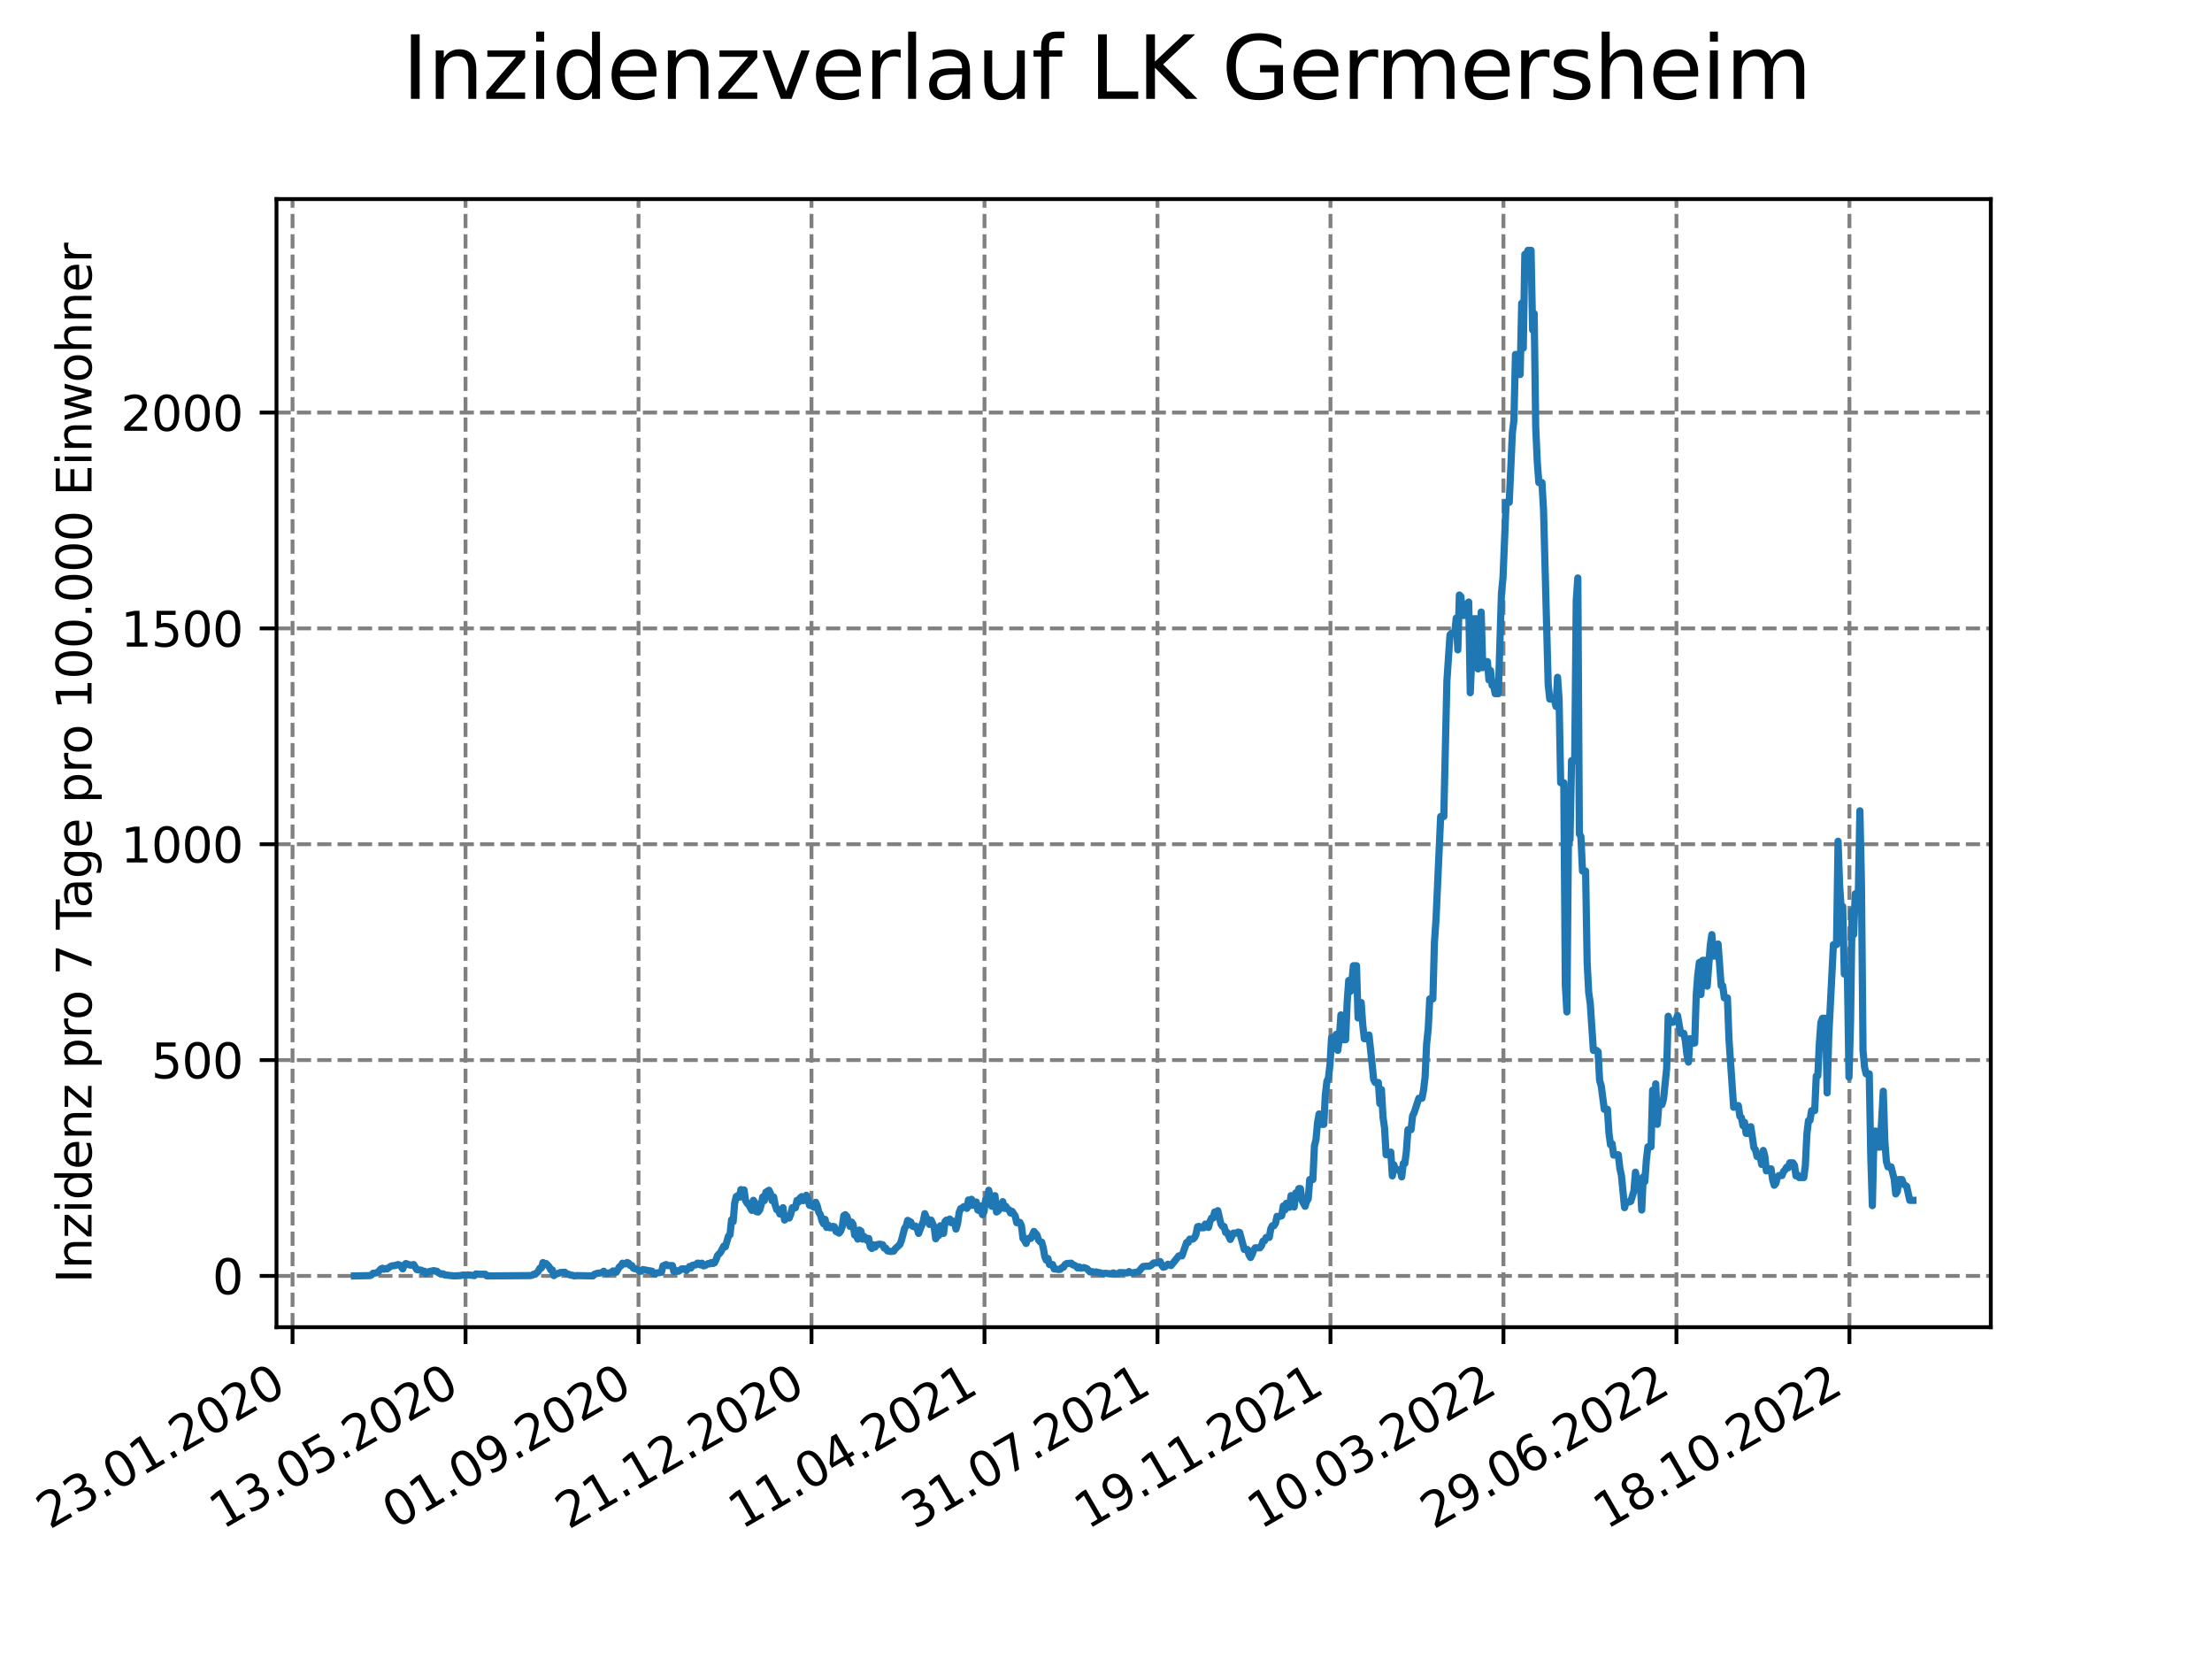 <?xml version="1.0" encoding="utf-8" standalone="no"?>
<!DOCTYPE svg PUBLIC "-//W3C//DTD SVG 1.1//EN"
  "http://www.w3.org/Graphics/SVG/1.1/DTD/svg11.dtd">
<svg xmlns:xlink="http://www.w3.org/1999/xlink" width="460.8pt" height="345.6pt" viewBox="0 0 460.8 345.6" xmlns="http://www.w3.org/2000/svg" version="1.1">
 <defs>
  <style type="text/css">*{stroke-linejoin: round; stroke-linecap: butt}</style>
 </defs>
 <g id="figure_1">
  <g id="patch_1">
   <path d="M 0 345.6 
L 460.8 345.6 
L 460.8 0 
L 0 0 
z
" style="fill: #ffffff"/>
  </g>
  <g id="axes_1">
   <g id="patch_2">
    <path d="M 57.6 276.48 
L 414.72 276.48 
L 414.72 41.472 
L 57.6 41.472 
z
" style="fill: #ffffff"/>
   </g>
   <g id="matplotlib.axis_1">
    <g id="xtick_1">
     <g id="line2d_1">
      <path d="M 60.941 276.48 
L 60.941 41.472 
" clip-path="url(#pd8f991e117)" style="fill: none; stroke-dasharray: 2.96,1.28; stroke-dashoffset: 0; stroke: #808080; stroke-width: 0.8"/>
     </g>
     <g id="line2d_2">
      <defs>
       <path id="maab3dc8952" d="M 0 0 
L 0 3.5 
" style="stroke: #000000; stroke-width: 0.8"/>
      </defs>
      <g>
       <use xlink:href="#maab3dc8952" x="60.941" y="276.48" style="stroke: #000000; stroke-width: 0.8"/>
      </g>
     </g>
     <g id="text_1">
      <!-- 23.01.2020 -->
      <g transform="translate(10.316 318.689) rotate(-30) scale(0.1 -0.1)">
       <defs>
        <path id="DejaVuSans-32" d="M 1228 531 
L 3431 531 
L 3431 0 
L 469 0 
L 469 531 
Q 828 903 1448 1529 
Q 2069 2156 2228 2338 
Q 2531 2678 2651 2914 
Q 2772 3150 2772 3378 
Q 2772 3750 2511 3984 
Q 2250 4219 1831 4219 
Q 1534 4219 1204 4116 
Q 875 4013 500 3803 
L 500 4441 
Q 881 4594 1212 4672 
Q 1544 4750 1819 4750 
Q 2544 4750 2975 4387 
Q 3406 4025 3406 3419 
Q 3406 3131 3298 2873 
Q 3191 2616 2906 2266 
Q 2828 2175 2409 1742 
Q 1991 1309 1228 531 
z
" transform="scale(0.016)"/>
        <path id="DejaVuSans-33" d="M 2597 2516 
Q 3050 2419 3304 2112 
Q 3559 1806 3559 1356 
Q 3559 666 3084 287 
Q 2609 -91 1734 -91 
Q 1441 -91 1130 -33 
Q 819 25 488 141 
L 488 750 
Q 750 597 1062 519 
Q 1375 441 1716 441 
Q 2309 441 2620 675 
Q 2931 909 2931 1356 
Q 2931 1769 2642 2001 
Q 2353 2234 1838 2234 
L 1294 2234 
L 1294 2753 
L 1863 2753 
Q 2328 2753 2575 2939 
Q 2822 3125 2822 3475 
Q 2822 3834 2567 4026 
Q 2313 4219 1838 4219 
Q 1578 4219 1281 4162 
Q 984 4106 628 3988 
L 628 4550 
Q 988 4650 1302 4700 
Q 1616 4750 1894 4750 
Q 2613 4750 3031 4423 
Q 3450 4097 3450 3541 
Q 3450 3153 3228 2886 
Q 3006 2619 2597 2516 
z
" transform="scale(0.016)"/>
        <path id="DejaVuSans-2e" d="M 684 794 
L 1344 794 
L 1344 0 
L 684 0 
L 684 794 
z
" transform="scale(0.016)"/>
        <path id="DejaVuSans-30" d="M 2034 4250 
Q 1547 4250 1301 3770 
Q 1056 3291 1056 2328 
Q 1056 1369 1301 889 
Q 1547 409 2034 409 
Q 2525 409 2770 889 
Q 3016 1369 3016 2328 
Q 3016 3291 2770 3770 
Q 2525 4250 2034 4250 
z
M 2034 4750 
Q 2819 4750 3233 4129 
Q 3647 3509 3647 2328 
Q 3647 1150 3233 529 
Q 2819 -91 2034 -91 
Q 1250 -91 836 529 
Q 422 1150 422 2328 
Q 422 3509 836 4129 
Q 1250 4750 2034 4750 
z
" transform="scale(0.016)"/>
        <path id="DejaVuSans-31" d="M 794 531 
L 1825 531 
L 1825 4091 
L 703 3866 
L 703 4441 
L 1819 4666 
L 2450 4666 
L 2450 531 
L 3481 531 
L 3481 0 
L 794 0 
L 794 531 
z
" transform="scale(0.016)"/>
       </defs>
       <use xlink:href="#DejaVuSans-32"/>
       <use xlink:href="#DejaVuSans-33" x="63.623"/>
       <use xlink:href="#DejaVuSans-2e" x="127.246"/>
       <use xlink:href="#DejaVuSans-30" x="159.033"/>
       <use xlink:href="#DejaVuSans-31" x="222.656"/>
       <use xlink:href="#DejaVuSans-2e" x="286.279"/>
       <use xlink:href="#DejaVuSans-32" x="318.066"/>
       <use xlink:href="#DejaVuSans-30" x="381.689"/>
       <use xlink:href="#DejaVuSans-32" x="445.312"/>
       <use xlink:href="#DejaVuSans-30" x="508.936"/>
      </g>
     </g>
    </g>
    <g id="xtick_2">
     <g id="line2d_3">
      <path d="M 96.978 276.48 
L 96.978 41.472 
" clip-path="url(#pd8f991e117)" style="fill: none; stroke-dasharray: 2.96,1.28; stroke-dashoffset: 0; stroke: #808080; stroke-width: 0.8"/>
     </g>
     <g id="line2d_4">
      <g>
       <use xlink:href="#maab3dc8952" x="96.978" y="276.48" style="stroke: #000000; stroke-width: 0.8"/>
      </g>
     </g>
     <g id="text_2">
      <!-- 13.05.2020 -->
      <g transform="translate(46.353 318.689) rotate(-30) scale(0.1 -0.1)">
       <defs>
        <path id="DejaVuSans-35" d="M 691 4666 
L 3169 4666 
L 3169 4134 
L 1269 4134 
L 1269 2991 
Q 1406 3038 1543 3061 
Q 1681 3084 1819 3084 
Q 2600 3084 3056 2656 
Q 3513 2228 3513 1497 
Q 3513 744 3044 326 
Q 2575 -91 1722 -91 
Q 1428 -91 1123 -41 
Q 819 9 494 109 
L 494 744 
Q 775 591 1075 516 
Q 1375 441 1709 441 
Q 2250 441 2565 725 
Q 2881 1009 2881 1497 
Q 2881 1984 2565 2268 
Q 2250 2553 1709 2553 
Q 1456 2553 1204 2497 
Q 953 2441 691 2322 
L 691 4666 
z
" transform="scale(0.016)"/>
       </defs>
       <use xlink:href="#DejaVuSans-31"/>
       <use xlink:href="#DejaVuSans-33" x="63.623"/>
       <use xlink:href="#DejaVuSans-2e" x="127.246"/>
       <use xlink:href="#DejaVuSans-30" x="159.033"/>
       <use xlink:href="#DejaVuSans-35" x="222.656"/>
       <use xlink:href="#DejaVuSans-2e" x="286.279"/>
       <use xlink:href="#DejaVuSans-32" x="318.066"/>
       <use xlink:href="#DejaVuSans-30" x="381.689"/>
       <use xlink:href="#DejaVuSans-32" x="445.312"/>
       <use xlink:href="#DejaVuSans-30" x="508.936"/>
      </g>
     </g>
    </g>
    <g id="xtick_3">
     <g id="line2d_5">
      <path d="M 133.015 276.48 
L 133.015 41.472 
" clip-path="url(#pd8f991e117)" style="fill: none; stroke-dasharray: 2.96,1.28; stroke-dashoffset: 0; stroke: #808080; stroke-width: 0.8"/>
     </g>
     <g id="line2d_6">
      <g>
       <use xlink:href="#maab3dc8952" x="133.015" y="276.48" style="stroke: #000000; stroke-width: 0.8"/>
      </g>
     </g>
     <g id="text_3">
      <!-- 01.09.2020 -->
      <g transform="translate(82.389 318.689) rotate(-30) scale(0.1 -0.1)">
       <defs>
        <path id="DejaVuSans-39" d="M 703 97 
L 703 672 
Q 941 559 1184 500 
Q 1428 441 1663 441 
Q 2288 441 2617 861 
Q 2947 1281 2994 2138 
Q 2813 1869 2534 1725 
Q 2256 1581 1919 1581 
Q 1219 1581 811 2004 
Q 403 2428 403 3163 
Q 403 3881 828 4315 
Q 1253 4750 1959 4750 
Q 2769 4750 3195 4129 
Q 3622 3509 3622 2328 
Q 3622 1225 3098 567 
Q 2575 -91 1691 -91 
Q 1453 -91 1209 -44 
Q 966 3 703 97 
z
M 1959 2075 
Q 2384 2075 2632 2365 
Q 2881 2656 2881 3163 
Q 2881 3666 2632 3958 
Q 2384 4250 1959 4250 
Q 1534 4250 1286 3958 
Q 1038 3666 1038 3163 
Q 1038 2656 1286 2365 
Q 1534 2075 1959 2075 
z
" transform="scale(0.016)"/>
       </defs>
       <use xlink:href="#DejaVuSans-30"/>
       <use xlink:href="#DejaVuSans-31" x="63.623"/>
       <use xlink:href="#DejaVuSans-2e" x="127.246"/>
       <use xlink:href="#DejaVuSans-30" x="159.033"/>
       <use xlink:href="#DejaVuSans-39" x="222.656"/>
       <use xlink:href="#DejaVuSans-2e" x="286.279"/>
       <use xlink:href="#DejaVuSans-32" x="318.066"/>
       <use xlink:href="#DejaVuSans-30" x="381.689"/>
       <use xlink:href="#DejaVuSans-32" x="445.312"/>
       <use xlink:href="#DejaVuSans-30" x="508.936"/>
      </g>
     </g>
    </g>
    <g id="xtick_4">
     <g id="line2d_7">
      <path d="M 169.051 276.48 
L 169.051 41.472 
" clip-path="url(#pd8f991e117)" style="fill: none; stroke-dasharray: 2.96,1.28; stroke-dashoffset: 0; stroke: #808080; stroke-width: 0.8"/>
     </g>
     <g id="line2d_8">
      <g>
       <use xlink:href="#maab3dc8952" x="169.051" y="276.48" style="stroke: #000000; stroke-width: 0.8"/>
      </g>
     </g>
     <g id="text_4">
      <!-- 21.12.2020 -->
      <g transform="translate(118.426 318.689) rotate(-30) scale(0.1 -0.1)">
       <use xlink:href="#DejaVuSans-32"/>
       <use xlink:href="#DejaVuSans-31" x="63.623"/>
       <use xlink:href="#DejaVuSans-2e" x="127.246"/>
       <use xlink:href="#DejaVuSans-31" x="159.033"/>
       <use xlink:href="#DejaVuSans-32" x="222.656"/>
       <use xlink:href="#DejaVuSans-2e" x="286.279"/>
       <use xlink:href="#DejaVuSans-32" x="318.066"/>
       <use xlink:href="#DejaVuSans-30" x="381.689"/>
       <use xlink:href="#DejaVuSans-32" x="445.312"/>
       <use xlink:href="#DejaVuSans-30" x="508.936"/>
      </g>
     </g>
    </g>
    <g id="xtick_5">
     <g id="line2d_9">
      <path d="M 205.088 276.48 
L 205.088 41.472 
" clip-path="url(#pd8f991e117)" style="fill: none; stroke-dasharray: 2.96,1.28; stroke-dashoffset: 0; stroke: #808080; stroke-width: 0.8"/>
     </g>
     <g id="line2d_10">
      <g>
       <use xlink:href="#maab3dc8952" x="205.088" y="276.48" style="stroke: #000000; stroke-width: 0.8"/>
      </g>
     </g>
     <g id="text_5">
      <!-- 11.04.2021 -->
      <g transform="translate(154.463 318.689) rotate(-30) scale(0.1 -0.1)">
       <defs>
        <path id="DejaVuSans-34" d="M 2419 4116 
L 825 1625 
L 2419 1625 
L 2419 4116 
z
M 2253 4666 
L 3047 4666 
L 3047 1625 
L 3713 1625 
L 3713 1100 
L 3047 1100 
L 3047 0 
L 2419 0 
L 2419 1100 
L 313 1100 
L 313 1709 
L 2253 4666 
z
" transform="scale(0.016)"/>
       </defs>
       <use xlink:href="#DejaVuSans-31"/>
       <use xlink:href="#DejaVuSans-31" x="63.623"/>
       <use xlink:href="#DejaVuSans-2e" x="127.246"/>
       <use xlink:href="#DejaVuSans-30" x="159.033"/>
       <use xlink:href="#DejaVuSans-34" x="222.656"/>
       <use xlink:href="#DejaVuSans-2e" x="286.279"/>
       <use xlink:href="#DejaVuSans-32" x="318.066"/>
       <use xlink:href="#DejaVuSans-30" x="381.689"/>
       <use xlink:href="#DejaVuSans-32" x="445.312"/>
       <use xlink:href="#DejaVuSans-31" x="508.936"/>
      </g>
     </g>
    </g>
    <g id="xtick_6">
     <g id="line2d_11">
      <path d="M 241.125 276.48 
L 241.125 41.472 
" clip-path="url(#pd8f991e117)" style="fill: none; stroke-dasharray: 2.96,1.28; stroke-dashoffset: 0; stroke: #808080; stroke-width: 0.8"/>
     </g>
     <g id="line2d_12">
      <g>
       <use xlink:href="#maab3dc8952" x="241.125" y="276.48" style="stroke: #000000; stroke-width: 0.8"/>
      </g>
     </g>
     <g id="text_6">
      <!-- 31.07.2021 -->
      <g transform="translate(190.499 318.689) rotate(-30) scale(0.1 -0.1)">
       <defs>
        <path id="DejaVuSans-37" d="M 525 4666 
L 3525 4666 
L 3525 4397 
L 1831 0 
L 1172 0 
L 2766 4134 
L 525 4134 
L 525 4666 
z
" transform="scale(0.016)"/>
       </defs>
       <use xlink:href="#DejaVuSans-33"/>
       <use xlink:href="#DejaVuSans-31" x="63.623"/>
       <use xlink:href="#DejaVuSans-2e" x="127.246"/>
       <use xlink:href="#DejaVuSans-30" x="159.033"/>
       <use xlink:href="#DejaVuSans-37" x="222.656"/>
       <use xlink:href="#DejaVuSans-2e" x="286.279"/>
       <use xlink:href="#DejaVuSans-32" x="318.066"/>
       <use xlink:href="#DejaVuSans-30" x="381.689"/>
       <use xlink:href="#DejaVuSans-32" x="445.312"/>
       <use xlink:href="#DejaVuSans-31" x="508.936"/>
      </g>
     </g>
    </g>
    <g id="xtick_7">
     <g id="line2d_13">
      <path d="M 277.161 276.48 
L 277.161 41.472 
" clip-path="url(#pd8f991e117)" style="fill: none; stroke-dasharray: 2.96,1.28; stroke-dashoffset: 0; stroke: #808080; stroke-width: 0.8"/>
     </g>
     <g id="line2d_14">
      <g>
       <use xlink:href="#maab3dc8952" x="277.161" y="276.48" style="stroke: #000000; stroke-width: 0.8"/>
      </g>
     </g>
     <g id="text_7">
      <!-- 19.11.2021 -->
      <g transform="translate(226.536 318.689) rotate(-30) scale(0.1 -0.1)">
       <use xlink:href="#DejaVuSans-31"/>
       <use xlink:href="#DejaVuSans-39" x="63.623"/>
       <use xlink:href="#DejaVuSans-2e" x="127.246"/>
       <use xlink:href="#DejaVuSans-31" x="159.033"/>
       <use xlink:href="#DejaVuSans-31" x="222.656"/>
       <use xlink:href="#DejaVuSans-2e" x="286.279"/>
       <use xlink:href="#DejaVuSans-32" x="318.066"/>
       <use xlink:href="#DejaVuSans-30" x="381.689"/>
       <use xlink:href="#DejaVuSans-32" x="445.312"/>
       <use xlink:href="#DejaVuSans-31" x="508.936"/>
      </g>
     </g>
    </g>
    <g id="xtick_8">
     <g id="line2d_15">
      <path d="M 313.198 276.48 
L 313.198 41.472 
" clip-path="url(#pd8f991e117)" style="fill: none; stroke-dasharray: 2.96,1.28; stroke-dashoffset: 0; stroke: #808080; stroke-width: 0.8"/>
     </g>
     <g id="line2d_16">
      <g>
       <use xlink:href="#maab3dc8952" x="313.198" y="276.48" style="stroke: #000000; stroke-width: 0.8"/>
      </g>
     </g>
     <g id="text_8">
      <!-- 10.03.2022 -->
      <g transform="translate(262.573 318.689) rotate(-30) scale(0.1 -0.1)">
       <use xlink:href="#DejaVuSans-31"/>
       <use xlink:href="#DejaVuSans-30" x="63.623"/>
       <use xlink:href="#DejaVuSans-2e" x="127.246"/>
       <use xlink:href="#DejaVuSans-30" x="159.033"/>
       <use xlink:href="#DejaVuSans-33" x="222.656"/>
       <use xlink:href="#DejaVuSans-2e" x="286.279"/>
       <use xlink:href="#DejaVuSans-32" x="318.066"/>
       <use xlink:href="#DejaVuSans-30" x="381.689"/>
       <use xlink:href="#DejaVuSans-32" x="445.312"/>
       <use xlink:href="#DejaVuSans-32" x="508.936"/>
      </g>
     </g>
    </g>
    <g id="xtick_9">
     <g id="line2d_17">
      <path d="M 349.234 276.48 
L 349.234 41.472 
" clip-path="url(#pd8f991e117)" style="fill: none; stroke-dasharray: 2.96,1.28; stroke-dashoffset: 0; stroke: #808080; stroke-width: 0.8"/>
     </g>
     <g id="line2d_18">
      <g>
       <use xlink:href="#maab3dc8952" x="349.234" y="276.48" style="stroke: #000000; stroke-width: 0.8"/>
      </g>
     </g>
     <g id="text_9">
      <!-- 29.06.2022 -->
      <g transform="translate(298.609 318.689) rotate(-30) scale(0.1 -0.1)">
       <defs>
        <path id="DejaVuSans-36" d="M 2113 2584 
Q 1688 2584 1439 2293 
Q 1191 2003 1191 1497 
Q 1191 994 1439 701 
Q 1688 409 2113 409 
Q 2538 409 2786 701 
Q 3034 994 3034 1497 
Q 3034 2003 2786 2293 
Q 2538 2584 2113 2584 
z
M 3366 4563 
L 3366 3988 
Q 3128 4100 2886 4159 
Q 2644 4219 2406 4219 
Q 1781 4219 1451 3797 
Q 1122 3375 1075 2522 
Q 1259 2794 1537 2939 
Q 1816 3084 2150 3084 
Q 2853 3084 3261 2657 
Q 3669 2231 3669 1497 
Q 3669 778 3244 343 
Q 2819 -91 2113 -91 
Q 1303 -91 875 529 
Q 447 1150 447 2328 
Q 447 3434 972 4092 
Q 1497 4750 2381 4750 
Q 2619 4750 2861 4703 
Q 3103 4656 3366 4563 
z
" transform="scale(0.016)"/>
       </defs>
       <use xlink:href="#DejaVuSans-32"/>
       <use xlink:href="#DejaVuSans-39" x="63.623"/>
       <use xlink:href="#DejaVuSans-2e" x="127.246"/>
       <use xlink:href="#DejaVuSans-30" x="159.033"/>
       <use xlink:href="#DejaVuSans-36" x="222.656"/>
       <use xlink:href="#DejaVuSans-2e" x="286.279"/>
       <use xlink:href="#DejaVuSans-32" x="318.066"/>
       <use xlink:href="#DejaVuSans-30" x="381.689"/>
       <use xlink:href="#DejaVuSans-32" x="445.312"/>
       <use xlink:href="#DejaVuSans-32" x="508.936"/>
      </g>
     </g>
    </g>
    <g id="xtick_10">
     <g id="line2d_19">
      <path d="M 385.271 276.48 
L 385.271 41.472 
" clip-path="url(#pd8f991e117)" style="fill: none; stroke-dasharray: 2.96,1.28; stroke-dashoffset: 0; stroke: #808080; stroke-width: 0.8"/>
     </g>
     <g id="line2d_20">
      <g>
       <use xlink:href="#maab3dc8952" x="385.271" y="276.48" style="stroke: #000000; stroke-width: 0.8"/>
      </g>
     </g>
     <g id="text_10">
      <!-- 18.10.2022 -->
      <g transform="translate(334.646 318.689) rotate(-30) scale(0.1 -0.1)">
       <defs>
        <path id="DejaVuSans-38" d="M 2034 2216 
Q 1584 2216 1326 1975 
Q 1069 1734 1069 1313 
Q 1069 891 1326 650 
Q 1584 409 2034 409 
Q 2484 409 2743 651 
Q 3003 894 3003 1313 
Q 3003 1734 2745 1975 
Q 2488 2216 2034 2216 
z
M 1403 2484 
Q 997 2584 770 2862 
Q 544 3141 544 3541 
Q 544 4100 942 4425 
Q 1341 4750 2034 4750 
Q 2731 4750 3128 4425 
Q 3525 4100 3525 3541 
Q 3525 3141 3298 2862 
Q 3072 2584 2669 2484 
Q 3125 2378 3379 2068 
Q 3634 1759 3634 1313 
Q 3634 634 3220 271 
Q 2806 -91 2034 -91 
Q 1263 -91 848 271 
Q 434 634 434 1313 
Q 434 1759 690 2068 
Q 947 2378 1403 2484 
z
M 1172 3481 
Q 1172 3119 1398 2916 
Q 1625 2713 2034 2713 
Q 2441 2713 2670 2916 
Q 2900 3119 2900 3481 
Q 2900 3844 2670 4047 
Q 2441 4250 2034 4250 
Q 1625 4250 1398 4047 
Q 1172 3844 1172 3481 
z
" transform="scale(0.016)"/>
       </defs>
       <use xlink:href="#DejaVuSans-31"/>
       <use xlink:href="#DejaVuSans-38" x="63.623"/>
       <use xlink:href="#DejaVuSans-2e" x="127.246"/>
       <use xlink:href="#DejaVuSans-31" x="159.033"/>
       <use xlink:href="#DejaVuSans-30" x="222.656"/>
       <use xlink:href="#DejaVuSans-2e" x="286.279"/>
       <use xlink:href="#DejaVuSans-32" x="318.066"/>
       <use xlink:href="#DejaVuSans-30" x="381.689"/>
       <use xlink:href="#DejaVuSans-32" x="445.312"/>
       <use xlink:href="#DejaVuSans-32" x="508.936"/>
      </g>
     </g>
    </g>
   </g>
   <g id="matplotlib.axis_2">
    <g id="ytick_1">
     <g id="line2d_21">
      <path d="M 57.6 265.798 
L 414.72 265.798 
" clip-path="url(#pd8f991e117)" style="fill: none; stroke-dasharray: 2.96,1.28; stroke-dashoffset: 0; stroke: #808080; stroke-width: 0.8"/>
     </g>
     <g id="line2d_22">
      <defs>
       <path id="mad26b54f1f" d="M 0 0 
L -3.5 0 
" style="stroke: #000000; stroke-width: 0.8"/>
      </defs>
      <g>
       <use xlink:href="#mad26b54f1f" x="57.6" y="265.798" style="stroke: #000000; stroke-width: 0.8"/>
      </g>
     </g>
     <g id="text_11">
      <!-- 0 -->
      <g transform="translate(44.237 269.597) scale(0.1 -0.1)">
       <use xlink:href="#DejaVuSans-30"/>
      </g>
     </g>
    </g>
    <g id="ytick_2">
     <g id="line2d_23">
      <path d="M 57.6 220.834 
L 414.72 220.834 
" clip-path="url(#pd8f991e117)" style="fill: none; stroke-dasharray: 2.96,1.28; stroke-dashoffset: 0; stroke: #808080; stroke-width: 0.8"/>
     </g>
     <g id="line2d_24">
      <g>
       <use xlink:href="#mad26b54f1f" x="57.6" y="220.834" style="stroke: #000000; stroke-width: 0.8"/>
      </g>
     </g>
     <g id="text_12">
      <!-- 500 -->
      <g transform="translate(31.512 224.633) scale(0.1 -0.1)">
       <use xlink:href="#DejaVuSans-35"/>
       <use xlink:href="#DejaVuSans-30" x="63.623"/>
       <use xlink:href="#DejaVuSans-30" x="127.246"/>
      </g>
     </g>
    </g>
    <g id="ytick_3">
     <g id="line2d_25">
      <path d="M 57.6 175.87 
L 414.72 175.87 
" clip-path="url(#pd8f991e117)" style="fill: none; stroke-dasharray: 2.96,1.28; stroke-dashoffset: 0; stroke: #808080; stroke-width: 0.8"/>
     </g>
     <g id="line2d_26">
      <g>
       <use xlink:href="#mad26b54f1f" x="57.6" y="175.87" style="stroke: #000000; stroke-width: 0.8"/>
      </g>
     </g>
     <g id="text_13">
      <!-- 1000 -->
      <g transform="translate(25.15 179.669) scale(0.1 -0.1)">
       <use xlink:href="#DejaVuSans-31"/>
       <use xlink:href="#DejaVuSans-30" x="63.623"/>
       <use xlink:href="#DejaVuSans-30" x="127.246"/>
       <use xlink:href="#DejaVuSans-30" x="190.869"/>
      </g>
     </g>
    </g>
    <g id="ytick_4">
     <g id="line2d_27">
      <path d="M 57.6 130.906 
L 414.72 130.906 
" clip-path="url(#pd8f991e117)" style="fill: none; stroke-dasharray: 2.96,1.28; stroke-dashoffset: 0; stroke: #808080; stroke-width: 0.8"/>
     </g>
     <g id="line2d_28">
      <g>
       <use xlink:href="#mad26b54f1f" x="57.6" y="130.906" style="stroke: #000000; stroke-width: 0.8"/>
      </g>
     </g>
     <g id="text_14">
      <!-- 1500 -->
      <g transform="translate(25.15 134.706) scale(0.1 -0.1)">
       <use xlink:href="#DejaVuSans-31"/>
       <use xlink:href="#DejaVuSans-35" x="63.623"/>
       <use xlink:href="#DejaVuSans-30" x="127.246"/>
       <use xlink:href="#DejaVuSans-30" x="190.869"/>
      </g>
     </g>
    </g>
    <g id="ytick_5">
     <g id="line2d_29">
      <path d="M 57.6 85.943 
L 414.72 85.943 
" clip-path="url(#pd8f991e117)" style="fill: none; stroke-dasharray: 2.96,1.28; stroke-dashoffset: 0; stroke: #808080; stroke-width: 0.8"/>
     </g>
     <g id="line2d_30">
      <g>
       <use xlink:href="#mad26b54f1f" x="57.6" y="85.943" style="stroke: #000000; stroke-width: 0.8"/>
      </g>
     </g>
     <g id="text_15">
      <!-- 2000 -->
      <g transform="translate(25.15 89.742) scale(0.1 -0.1)">
       <use xlink:href="#DejaVuSans-32"/>
       <use xlink:href="#DejaVuSans-30" x="63.623"/>
       <use xlink:href="#DejaVuSans-30" x="127.246"/>
       <use xlink:href="#DejaVuSans-30" x="190.869"/>
      </g>
     </g>
    </g>
    <g id="text_16">
     <!-- Inzidenz pro 7 Tage pro 100.000 Einwohner -->
     <g transform="translate(19.07 267.301) rotate(-90) scale(0.1 -0.1)">
      <defs>
       <path id="DejaVuSans-49" d="M 628 4666 
L 1259 4666 
L 1259 0 
L 628 0 
L 628 4666 
z
" transform="scale(0.016)"/>
       <path id="DejaVuSans-6e" d="M 3513 2113 
L 3513 0 
L 2938 0 
L 2938 2094 
Q 2938 2591 2744 2837 
Q 2550 3084 2163 3084 
Q 1697 3084 1428 2787 
Q 1159 2491 1159 1978 
L 1159 0 
L 581 0 
L 581 3500 
L 1159 3500 
L 1159 2956 
Q 1366 3272 1645 3428 
Q 1925 3584 2291 3584 
Q 2894 3584 3203 3211 
Q 3513 2838 3513 2113 
z
" transform="scale(0.016)"/>
       <path id="DejaVuSans-7a" d="M 353 3500 
L 3084 3500 
L 3084 2975 
L 922 459 
L 3084 459 
L 3084 0 
L 275 0 
L 275 525 
L 2438 3041 
L 353 3041 
L 353 3500 
z
" transform="scale(0.016)"/>
       <path id="DejaVuSans-69" d="M 603 3500 
L 1178 3500 
L 1178 0 
L 603 0 
L 603 3500 
z
M 603 4863 
L 1178 4863 
L 1178 4134 
L 603 4134 
L 603 4863 
z
" transform="scale(0.016)"/>
       <path id="DejaVuSans-64" d="M 2906 2969 
L 2906 4863 
L 3481 4863 
L 3481 0 
L 2906 0 
L 2906 525 
Q 2725 213 2448 61 
Q 2172 -91 1784 -91 
Q 1150 -91 751 415 
Q 353 922 353 1747 
Q 353 2572 751 3078 
Q 1150 3584 1784 3584 
Q 2172 3584 2448 3432 
Q 2725 3281 2906 2969 
z
M 947 1747 
Q 947 1113 1208 752 
Q 1469 391 1925 391 
Q 2381 391 2643 752 
Q 2906 1113 2906 1747 
Q 2906 2381 2643 2742 
Q 2381 3103 1925 3103 
Q 1469 3103 1208 2742 
Q 947 2381 947 1747 
z
" transform="scale(0.016)"/>
       <path id="DejaVuSans-65" d="M 3597 1894 
L 3597 1613 
L 953 1613 
Q 991 1019 1311 708 
Q 1631 397 2203 397 
Q 2534 397 2845 478 
Q 3156 559 3463 722 
L 3463 178 
Q 3153 47 2828 -22 
Q 2503 -91 2169 -91 
Q 1331 -91 842 396 
Q 353 884 353 1716 
Q 353 2575 817 3079 
Q 1281 3584 2069 3584 
Q 2775 3584 3186 3129 
Q 3597 2675 3597 1894 
z
M 3022 2063 
Q 3016 2534 2758 2815 
Q 2500 3097 2075 3097 
Q 1594 3097 1305 2825 
Q 1016 2553 972 2059 
L 3022 2063 
z
" transform="scale(0.016)"/>
       <path id="DejaVuSans-20" transform="scale(0.016)"/>
       <path id="DejaVuSans-70" d="M 1159 525 
L 1159 -1331 
L 581 -1331 
L 581 3500 
L 1159 3500 
L 1159 2969 
Q 1341 3281 1617 3432 
Q 1894 3584 2278 3584 
Q 2916 3584 3314 3078 
Q 3713 2572 3713 1747 
Q 3713 922 3314 415 
Q 2916 -91 2278 -91 
Q 1894 -91 1617 61 
Q 1341 213 1159 525 
z
M 3116 1747 
Q 3116 2381 2855 2742 
Q 2594 3103 2138 3103 
Q 1681 3103 1420 2742 
Q 1159 2381 1159 1747 
Q 1159 1113 1420 752 
Q 1681 391 2138 391 
Q 2594 391 2855 752 
Q 3116 1113 3116 1747 
z
" transform="scale(0.016)"/>
       <path id="DejaVuSans-72" d="M 2631 2963 
Q 2534 3019 2420 3045 
Q 2306 3072 2169 3072 
Q 1681 3072 1420 2755 
Q 1159 2438 1159 1844 
L 1159 0 
L 581 0 
L 581 3500 
L 1159 3500 
L 1159 2956 
Q 1341 3275 1631 3429 
Q 1922 3584 2338 3584 
Q 2397 3584 2469 3576 
Q 2541 3569 2628 3553 
L 2631 2963 
z
" transform="scale(0.016)"/>
       <path id="DejaVuSans-6f" d="M 1959 3097 
Q 1497 3097 1228 2736 
Q 959 2375 959 1747 
Q 959 1119 1226 758 
Q 1494 397 1959 397 
Q 2419 397 2687 759 
Q 2956 1122 2956 1747 
Q 2956 2369 2687 2733 
Q 2419 3097 1959 3097 
z
M 1959 3584 
Q 2709 3584 3137 3096 
Q 3566 2609 3566 1747 
Q 3566 888 3137 398 
Q 2709 -91 1959 -91 
Q 1206 -91 779 398 
Q 353 888 353 1747 
Q 353 2609 779 3096 
Q 1206 3584 1959 3584 
z
" transform="scale(0.016)"/>
       <path id="DejaVuSans-54" d="M -19 4666 
L 3928 4666 
L 3928 4134 
L 2272 4134 
L 2272 0 
L 1638 0 
L 1638 4134 
L -19 4134 
L -19 4666 
z
" transform="scale(0.016)"/>
       <path id="DejaVuSans-61" d="M 2194 1759 
Q 1497 1759 1228 1600 
Q 959 1441 959 1056 
Q 959 750 1161 570 
Q 1363 391 1709 391 
Q 2188 391 2477 730 
Q 2766 1069 2766 1631 
L 2766 1759 
L 2194 1759 
z
M 3341 1997 
L 3341 0 
L 2766 0 
L 2766 531 
Q 2569 213 2275 61 
Q 1981 -91 1556 -91 
Q 1019 -91 701 211 
Q 384 513 384 1019 
Q 384 1609 779 1909 
Q 1175 2209 1959 2209 
L 2766 2209 
L 2766 2266 
Q 2766 2663 2505 2880 
Q 2244 3097 1772 3097 
Q 1472 3097 1187 3025 
Q 903 2953 641 2809 
L 641 3341 
Q 956 3463 1253 3523 
Q 1550 3584 1831 3584 
Q 2591 3584 2966 3190 
Q 3341 2797 3341 1997 
z
" transform="scale(0.016)"/>
       <path id="DejaVuSans-67" d="M 2906 1791 
Q 2906 2416 2648 2759 
Q 2391 3103 1925 3103 
Q 1463 3103 1205 2759 
Q 947 2416 947 1791 
Q 947 1169 1205 825 
Q 1463 481 1925 481 
Q 2391 481 2648 825 
Q 2906 1169 2906 1791 
z
M 3481 434 
Q 3481 -459 3084 -895 
Q 2688 -1331 1869 -1331 
Q 1566 -1331 1297 -1286 
Q 1028 -1241 775 -1147 
L 775 -588 
Q 1028 -725 1275 -790 
Q 1522 -856 1778 -856 
Q 2344 -856 2625 -561 
Q 2906 -266 2906 331 
L 2906 616 
Q 2728 306 2450 153 
Q 2172 0 1784 0 
Q 1141 0 747 490 
Q 353 981 353 1791 
Q 353 2603 747 3093 
Q 1141 3584 1784 3584 
Q 2172 3584 2450 3431 
Q 2728 3278 2906 2969 
L 2906 3500 
L 3481 3500 
L 3481 434 
z
" transform="scale(0.016)"/>
       <path id="DejaVuSans-45" d="M 628 4666 
L 3578 4666 
L 3578 4134 
L 1259 4134 
L 1259 2753 
L 3481 2753 
L 3481 2222 
L 1259 2222 
L 1259 531 
L 3634 531 
L 3634 0 
L 628 0 
L 628 4666 
z
" transform="scale(0.016)"/>
       <path id="DejaVuSans-77" d="M 269 3500 
L 844 3500 
L 1563 769 
L 2278 3500 
L 2956 3500 
L 3675 769 
L 4391 3500 
L 4966 3500 
L 4050 0 
L 3372 0 
L 2619 2869 
L 1863 0 
L 1184 0 
L 269 3500 
z
" transform="scale(0.016)"/>
       <path id="DejaVuSans-68" d="M 3513 2113 
L 3513 0 
L 2938 0 
L 2938 2094 
Q 2938 2591 2744 2837 
Q 2550 3084 2163 3084 
Q 1697 3084 1428 2787 
Q 1159 2491 1159 1978 
L 1159 0 
L 581 0 
L 581 4863 
L 1159 4863 
L 1159 2956 
Q 1366 3272 1645 3428 
Q 1925 3584 2291 3584 
Q 2894 3584 3203 3211 
Q 3513 2838 3513 2113 
z
" transform="scale(0.016)"/>
      </defs>
      <use xlink:href="#DejaVuSans-49"/>
      <use xlink:href="#DejaVuSans-6e" x="29.492"/>
      <use xlink:href="#DejaVuSans-7a" x="92.871"/>
      <use xlink:href="#DejaVuSans-69" x="145.361"/>
      <use xlink:href="#DejaVuSans-64" x="173.145"/>
      <use xlink:href="#DejaVuSans-65" x="236.621"/>
      <use xlink:href="#DejaVuSans-6e" x="298.145"/>
      <use xlink:href="#DejaVuSans-7a" x="361.523"/>
      <use xlink:href="#DejaVuSans-20" x="414.014"/>
      <use xlink:href="#DejaVuSans-70" x="445.801"/>
      <use xlink:href="#DejaVuSans-72" x="509.277"/>
      <use xlink:href="#DejaVuSans-6f" x="548.141"/>
      <use xlink:href="#DejaVuSans-20" x="609.322"/>
      <use xlink:href="#DejaVuSans-37" x="641.109"/>
      <use xlink:href="#DejaVuSans-20" x="704.732"/>
      <use xlink:href="#DejaVuSans-54" x="736.52"/>
      <use xlink:href="#DejaVuSans-61" x="781.104"/>
      <use xlink:href="#DejaVuSans-67" x="842.383"/>
      <use xlink:href="#DejaVuSans-65" x="905.859"/>
      <use xlink:href="#DejaVuSans-20" x="967.383"/>
      <use xlink:href="#DejaVuSans-70" x="999.17"/>
      <use xlink:href="#DejaVuSans-72" x="1062.646"/>
      <use xlink:href="#DejaVuSans-6f" x="1101.51"/>
      <use xlink:href="#DejaVuSans-20" x="1162.691"/>
      <use xlink:href="#DejaVuSans-31" x="1194.479"/>
      <use xlink:href="#DejaVuSans-30" x="1258.102"/>
      <use xlink:href="#DejaVuSans-30" x="1321.725"/>
      <use xlink:href="#DejaVuSans-2e" x="1385.348"/>
      <use xlink:href="#DejaVuSans-30" x="1417.135"/>
      <use xlink:href="#DejaVuSans-30" x="1480.758"/>
      <use xlink:href="#DejaVuSans-30" x="1544.381"/>
      <use xlink:href="#DejaVuSans-20" x="1608.004"/>
      <use xlink:href="#DejaVuSans-45" x="1639.791"/>
      <use xlink:href="#DejaVuSans-69" x="1702.975"/>
      <use xlink:href="#DejaVuSans-6e" x="1730.758"/>
      <use xlink:href="#DejaVuSans-77" x="1794.137"/>
      <use xlink:href="#DejaVuSans-6f" x="1875.924"/>
      <use xlink:href="#DejaVuSans-68" x="1937.105"/>
      <use xlink:href="#DejaVuSans-6e" x="2000.484"/>
      <use xlink:href="#DejaVuSans-65" x="2063.863"/>
      <use xlink:href="#DejaVuSans-72" x="2125.387"/>
     </g>
    </g>
   </g>
   <g id="line2d_31">
    <path d="M 73.833 265.798 
L 77.079 265.728 
L 77.404 265.589 
L 77.729 265.24 
L 78.378 265.17 
L 78.703 265.031 
L 79.352 264.334 
L 79.677 264.195 
L 80.001 264.404 
L 80.326 264.264 
L 80.65 264.334 
L 81.3 263.846 
L 81.624 263.707 
L 82.274 263.637 
L 82.923 263.428 
L 83.248 263.567 
L 83.572 263.846 
L 83.897 264.334 
L 84.222 263.498 
L 84.546 263.219 
L 85.52 263.567 
L 86.17 263.428 
L 86.819 264.473 
L 87.793 264.613 
L 88.118 264.961 
L 88.442 264.822 
L 88.767 265.31 
L 89.416 264.892 
L 90.39 264.683 
L 90.715 264.822 
L 91.039 264.822 
L 91.364 265.17 
L 91.689 265.31 
L 92.338 265.38 
L 92.663 265.589 
L 93.312 265.658 
L 93.961 265.728 
L 94.611 265.798 
L 95.909 265.728 
L 96.559 265.589 
L 96.883 265.658 
L 97.533 265.589 
L 98.182 265.658 
L 98.831 265.728 
L 99.156 265.38 
L 99.805 265.449 
L 101.104 265.449 
L 101.428 265.798 
L 110.519 265.728 
L 110.843 265.658 
L 111.168 265.449 
L 111.493 265.449 
L 112.142 264.822 
L 112.467 264.195 
L 112.791 264.125 
L 113.116 263.01 
L 113.441 263.219 
L 113.765 263.219 
L 114.415 263.916 
L 114.739 264.543 
L 115.064 264.543 
L 115.389 265.728 
L 115.713 265.449 
L 116.362 265.24 
L 116.687 265.101 
L 117.661 265.031 
L 117.986 265.31 
L 118.635 265.519 
L 118.96 265.658 
L 119.284 265.658 
L 119.609 265.798 
L 120.258 265.728 
L 123.505 265.798 
L 123.83 265.449 
L 124.479 265.24 
L 125.128 265.17 
L 125.453 265.101 
L 125.777 264.822 
L 126.102 265.17 
L 126.427 265.31 
L 127.401 265.031 
L 127.725 264.752 
L 128.05 265.031 
L 128.375 265.031 
L 129.024 263.916 
L 129.349 263.707 
L 129.673 263.149 
L 129.998 263.288 
L 130.323 263.288 
L 130.647 263.01 
L 130.972 263.149 
L 131.297 263.637 
L 131.621 263.637 
L 131.946 264.195 
L 132.92 264.473 
L 133.245 264.822 
L 133.569 264.822 
L 133.894 264.473 
L 135.842 264.822 
L 136.166 265.31 
L 136.491 265.38 
L 136.816 265.17 
L 137.465 265.101 
L 137.79 265.031 
L 138.114 263.707 
L 138.764 263.428 
L 139.088 263.637 
L 140.062 263.637 
L 140.387 264.892 
L 140.712 264.613 
L 141.036 264.822 
L 141.361 264.822 
L 142.01 264.334 
L 142.659 264.334 
L 142.984 264.683 
L 143.633 263.846 
L 143.958 264.125 
L 144.283 263.567 
L 144.932 263.498 
L 145.257 263.149 
L 145.581 263.149 
L 145.906 263.498 
L 146.231 263.149 
L 146.555 263.707 
L 146.88 263.637 
L 147.529 263.219 
L 147.854 263.288 
L 148.179 263.01 
L 148.503 263.219 
L 148.828 263.079 
L 149.153 262.452 
L 149.477 261.546 
L 150.127 260.849 
L 150.776 259.594 
L 151.101 259.734 
L 151.75 257.503 
L 152.074 257.224 
L 152.399 254.087 
L 152.724 254.506 
L 153.048 250.602 
L 153.373 249.278 
L 153.698 249.069 
L 154.022 249.417 
L 154.347 247.814 
L 154.672 249.348 
L 154.996 247.884 
L 155.321 250.114 
L 155.646 250.672 
L 155.97 250.951 
L 156.62 252.136 
L 156.944 250.045 
L 157.269 250.533 
L 157.594 252.415 
L 157.918 252.484 
L 158.243 252.066 
L 158.568 251.021 
L 158.892 249.348 
L 159.217 250.114 
L 159.542 248.372 
L 160.191 247.954 
L 160.515 248.651 
L 160.84 250.114 
L 161.165 249.348 
L 161.489 251.021 
L 161.814 251.996 
L 162.139 252.066 
L 162.463 252.903 
L 162.788 252.763 
L 163.113 251.578 
L 163.437 254.157 
L 163.762 253.809 
L 164.087 253.669 
L 164.411 253.739 
L 164.736 252.903 
L 165.061 251.578 
L 165.385 251.718 
L 165.71 251.578 
L 166.035 250.045 
L 166.359 250.393 
L 166.684 249.557 
L 167.009 249.278 
L 167.333 250.114 
L 167.983 248.999 
L 168.307 249.836 
L 168.632 251.09 
L 168.957 251.09 
L 169.606 251.508 
L 169.93 250.463 
L 170.255 251.23 
L 170.58 252.554 
L 170.904 253.042 
L 171.229 254.297 
L 171.554 254.924 
L 171.878 254.018 
L 172.203 255.691 
L 172.528 255.203 
L 172.852 255.76 
L 173.177 255.76 
L 173.502 255.482 
L 173.826 255.551 
L 174.151 256.527 
L 174.8 256.876 
L 175.125 256.457 
L 175.45 255.551 
L 175.774 253.251 
L 176.099 253.042 
L 176.424 253.39 
L 177.073 255.482 
L 177.398 254.575 
L 177.722 255.063 
L 178.047 257.294 
L 178.371 257.364 
L 178.696 258.13 
L 179.021 256.248 
L 179.345 256.457 
L 179.67 258.13 
L 179.995 257.573 
L 180.319 257.852 
L 180.644 258.409 
L 180.969 257.991 
L 181.293 259.734 
L 181.618 260.082 
L 181.943 259.315 
L 182.267 259.803 
L 182.592 259.315 
L 183.241 259.176 
L 183.891 259.315 
L 184.215 260.012 
L 184.54 260.012 
L 184.865 260.57 
L 185.514 260.709 
L 186.163 260.64 
L 186.488 260.152 
L 187.462 259.246 
L 187.786 258.409 
L 188.436 255.9 
L 188.76 255.412 
L 189.085 254.227 
L 189.734 254.575 
L 190.059 255.412 
L 190.384 255.551 
L 190.708 255.412 
L 191.033 255.83 
L 191.358 256.945 
L 192.332 254.436 
L 192.656 252.833 
L 192.981 253.669 
L 193.306 254.087 
L 193.63 255.063 
L 193.955 254.157 
L 194.604 255.621 
L 194.929 258.061 
L 195.254 257.503 
L 195.578 257.364 
L 195.903 255.342 
L 196.227 256.876 
L 196.552 256.945 
L 196.877 254.436 
L 197.201 254.157 
L 197.526 254.506 
L 197.851 253.948 
L 198.175 254.715 
L 198.5 254.366 
L 198.825 254.506 
L 199.149 256.039 
L 199.474 254.924 
L 199.799 252.624 
L 200.123 251.787 
L 200.448 251.648 
L 200.773 251.369 
L 201.097 251.369 
L 201.422 251.718 
L 201.747 249.975 
L 202.071 251.16 
L 202.396 249.836 
L 202.721 251.09 
L 203.045 250.463 
L 203.37 250.393 
L 203.695 252.066 
L 204.019 252.205 
L 204.344 251.23 
L 204.669 253.042 
L 204.993 252.415 
L 205.318 249.975 
L 205.642 250.184 
L 205.967 247.954 
L 206.616 251.299 
L 206.941 250.393 
L 207.266 249.069 
L 207.59 252.484 
L 207.915 252.275 
L 208.24 251.857 
L 208.889 250.323 
L 209.214 251.718 
L 209.538 251.299 
L 209.863 251.857 
L 210.188 251.996 
L 210.512 252.693 
L 210.837 252.345 
L 211.486 253.321 
L 211.811 254.715 
L 212.46 254.645 
L 212.785 255.342 
L 213.11 257.991 
L 213.434 258.409 
L 213.759 259.037 
L 214.083 258.061 
L 214.408 257.921 
L 214.733 257.991 
L 215.382 256.527 
L 216.031 257.294 
L 216.356 258.339 
L 216.681 258.688 
L 217.005 258.758 
L 217.33 259.943 
L 217.655 261.825 
L 217.979 262.522 
L 218.304 262.173 
L 218.629 263.428 
L 218.953 263.498 
L 219.278 263.428 
L 219.603 264.334 
L 220.252 264.404 
L 220.577 264.473 
L 220.901 264.404 
L 221.226 264.055 
L 221.551 263.986 
L 221.875 263.428 
L 222.2 263.219 
L 223.174 263.149 
L 223.498 263.498 
L 223.823 263.567 
L 224.148 263.776 
L 224.472 264.125 
L 224.797 263.916 
L 225.122 264.195 
L 225.771 264.055 
L 226.42 264.264 
L 227.07 264.961 
L 227.394 264.892 
L 228.044 265.031 
L 228.368 264.961 
L 228.693 265.101 
L 229.018 265.101 
L 229.667 265.31 
L 230.316 265.24 
L 231.29 265.38 
L 231.939 265.17 
L 232.264 265.38 
L 232.913 265.31 
L 233.238 265.101 
L 234.861 265.17 
L 235.186 264.892 
L 235.511 265.101 
L 235.835 265.17 
L 237.134 264.961 
L 238.108 263.846 
L 238.757 263.776 
L 239.407 263.776 
L 239.731 263.637 
L 240.381 263.079 
L 241.03 263.079 
L 241.679 262.801 
L 242.004 263.567 
L 242.328 263.986 
L 242.653 263.916 
L 243.302 263.358 
L 243.952 263.637 
L 245.575 261.616 
L 246.224 261.616 
L 247.198 258.827 
L 247.523 258.827 
L 247.848 258.13 
L 248.497 258.13 
L 248.822 257.852 
L 249.146 257.154 
L 249.471 255.551 
L 249.795 255.482 
L 250.12 255.76 
L 250.769 255.76 
L 251.094 254.994 
L 251.419 255.482 
L 251.743 255.691 
L 252.068 254.436 
L 252.393 253.739 
L 252.717 253.739 
L 253.042 252.484 
L 253.367 253.39 
L 253.691 252.205 
L 254.341 254.994 
L 254.665 255.482 
L 254.99 255.482 
L 255.315 256.736 
L 255.639 256.736 
L 256.289 258.2 
L 256.938 256.876 
L 257.587 256.876 
L 257.912 256.667 
L 258.237 256.736 
L 259.21 260.291 
L 259.86 260.291 
L 260.184 261.406 
L 260.509 261.964 
L 260.834 261.337 
L 261.158 260.431 
L 261.483 259.943 
L 262.457 259.943 
L 262.782 259.524 
L 263.106 258.549 
L 263.431 258.479 
L 263.756 257.782 
L 264.405 257.782 
L 264.73 255.97 
L 265.054 255.342 
L 265.379 255.342 
L 265.704 254.854 
L 266.028 253.39 
L 266.678 253.39 
L 267.002 253.251 
L 267.327 251.23 
L 267.651 252.066 
L 267.976 250.672 
L 268.301 251.508 
L 268.625 251.508 
L 268.95 249.069 
L 269.275 251.09 
L 269.599 251.439 
L 269.924 248.511 
L 270.249 248.581 
L 270.573 247.605 
L 270.898 247.605 
L 271.223 250.045 
L 271.872 251.299 
L 272.197 250.254 
L 272.521 249.766 
L 272.846 245.723 
L 273.495 245.723 
L 273.82 238.683 
L 274.145 237.428 
L 274.469 233.873 
L 274.794 232.061 
L 275.119 234.222 
L 275.768 234.222 
L 276.093 228.088 
L 276.417 225.3 
L 276.742 224.533 
L 277.066 221.745 
L 277.391 216.168 
L 278.04 216.168 
L 278.365 215.471 
L 278.69 218.817 
L 279.014 216.099 
L 279.339 211.428 
L 279.664 216.587 
L 280.313 216.587 
L 280.638 208.78 
L 280.962 204.249 
L 281.287 206.549 
L 281.612 204.597 
L 281.936 201.182 
L 282.586 201.182 
L 282.91 212.056 
L 283.235 210.801 
L 283.56 208.849 
L 283.884 213.45 
L 284.209 216.377 
L 284.858 216.377 
L 285.183 215.611 
L 285.832 221.675 
L 286.157 224.881 
L 286.481 225.509 
L 287.131 225.509 
L 287.455 229.9 
L 287.78 226.973 
L 288.105 232.688 
L 288.429 234.989 
L 288.754 240.565 
L 289.403 240.565 
L 289.728 240.007 
L 290.053 244.956 
L 290.377 242.656 
L 290.702 243.702 
L 291.676 243.702 
L 292.001 245.165 
L 292.325 242.377 
L 292.65 242.377 
L 292.975 239.798 
L 293.299 235.337 
L 293.949 235.337 
L 294.273 232.409 
L 294.598 231.782 
L 295.572 228.785 
L 296.221 228.785 
L 296.546 227.112 
L 296.87 224.393 
L 297.195 217.423 
L 297.52 214.356 
L 297.844 208.083 
L 298.494 208.083 
L 298.818 196.303 
L 299.143 191.632 
L 300.117 170.094 
L 300.766 170.094 
L 301.416 141.864 
L 302.065 132.244 
L 302.39 131.896 
L 303.039 131.896 
L 303.363 128.759 
L 303.688 135.381 
L 304.013 123.95 
L 304.337 124.298 
L 304.662 128.202 
L 305.311 128.202 
L 305.636 125.762 
L 305.961 125.413 
L 306.285 144.303 
L 306.935 128.899 
L 307.584 128.899 
L 307.909 139.354 
L 308.233 138.587 
L 308.558 127.505 
L 308.883 139.075 
L 309.207 137.821 
L 309.857 137.821 
L 310.181 141.654 
L 310.506 139.703 
L 310.831 142.77 
L 311.155 142.839 
L 311.48 144.512 
L 312.129 144.512 
L 312.778 123.601 
L 313.103 120.325 
L 313.752 104.642 
L 314.402 104.642 
L 315.051 90.213 
L 315.376 87.564 
L 315.7 73.832 
L 316.025 78.014 
L 316.674 78.014 
L 316.999 63.167 
L 317.324 72.508 
L 317.648 52.991 
L 317.973 52.991 
L 318.298 52.154 
L 318.947 52.154 
L 319.272 68.744 
L 319.596 65.328 
L 319.921 89.097 
L 320.246 96.277 
L 320.57 100.529 
L 321.219 100.529 
L 321.544 106.175 
L 322.518 142.63 
L 322.843 145.628 
L 323.492 145.628 
L 323.817 145.767 
L 324.141 147.161 
L 324.466 141.097 
L 324.791 145.767 
L 325.115 163.054 
L 325.765 163.054 
L 326.089 205.294 
L 326.414 210.801 
L 326.739 174.137 
L 327.063 174.903 
L 327.388 158.453 
L 328.037 158.453 
L 328.362 125.135 
L 328.687 120.395 
L 329.011 173.718 
L 329.336 174.276 
L 329.661 181.456 
L 330.31 181.456 
L 330.634 200.624 
L 330.959 206.758 
L 331.284 209.059 
L 331.933 218.817 
L 332.582 218.817 
L 332.907 219.096 
L 333.232 225.091 
L 333.556 226.136 
L 334.206 231.085 
L 334.855 231.085 
L 335.18 236.104 
L 335.504 238.474 
L 335.829 238.265 
L 336.154 240.635 
L 336.803 240.565 
L 337.128 240.565 
L 337.452 243.423 
L 337.777 244.887 
L 338.426 251.578 
L 338.751 250.393 
L 339.4 250.393 
L 339.725 250.254 
L 340.374 248.093 
L 340.699 244.189 
L 341.023 245.932 
L 341.673 245.932 
L 341.997 252.066 
L 342.322 245.165 
L 342.647 246.141 
L 342.971 241.61 
L 343.296 238.892 
L 343.945 238.892 
L 344.27 227.112 
L 344.595 230.527 
L 344.919 225.788 
L 345.244 234.222 
L 345.569 230.109 
L 346.218 230.109 
L 346.543 228.924 
L 347.192 222.651 
L 347.517 211.707 
L 347.841 212.962 
L 348.49 212.962 
L 349.14 212.404 
L 349.464 211.568 
L 350.114 215.262 
L 350.763 215.262 
L 351.088 216.796 
L 351.412 219.654 
L 351.737 221.257 
L 352.062 216.377 
L 352.386 217.284 
L 353.036 217.284 
L 353.36 207.246 
L 353.685 203.064 
L 354.01 200.485 
L 354.334 207.177 
L 354.659 200.067 
L 355.308 200.067 
L 355.633 205.434 
L 356.282 196.93 
L 356.607 194.699 
L 356.931 199.161 
L 357.581 199.161 
L 357.905 196.651 
L 358.555 205.364 
L 358.879 205.364 
L 359.204 207.874 
L 359.853 207.874 
L 360.178 216.517 
L 361.152 230.667 
L 361.477 230.318 
L 362.126 230.318 
L 362.451 232.549 
L 362.775 232.828 
L 363.1 234.501 
L 363.425 233.804 
L 363.749 236.104 
L 364.399 236.104 
L 364.723 234.71 
L 365.373 239.101 
L 365.697 239.519 
L 366.022 240.913 
L 366.671 240.913 
L 366.996 242.586 
L 367.32 239.659 
L 367.645 240.844 
L 367.97 243.911 
L 368.294 243.492 
L 368.944 243.492 
L 369.268 245.723 
L 369.593 246.908 
L 369.918 246.559 
L 370.242 245.374 
L 370.567 244.887 
L 371.216 244.887 
L 371.541 244.05 
L 371.866 243.702 
L 372.19 243.144 
L 372.515 243.283 
L 372.84 242.238 
L 373.489 242.238 
L 373.814 242.726 
L 374.138 244.956 
L 374.463 244.747 
L 374.787 245.305 
L 375.761 245.305 
L 376.086 242.795 
L 376.411 236.243 
L 376.735 233.455 
L 377.06 233.385 
L 377.385 231.364 
L 378.034 231.364 
L 378.359 224.184 
L 378.683 224.115 
L 379.008 217.284 
L 379.333 212.962 
L 379.657 212.126 
L 380.307 212.126 
L 380.631 227.67 
L 380.956 216.029 
L 381.93 196.791 
L 382.579 196.791 
L 382.904 175.252 
L 383.229 184.453 
L 383.553 189.332 
L 383.878 188.844 
L 384.202 202.925 
L 384.852 202.925 
L 385.176 224.393 
L 385.501 212.962 
L 385.826 189.75 
L 386.15 194.699 
L 386.475 186.196 
L 387.124 186.196 
L 387.449 168.909 
L 387.774 183.826 
L 388.098 218.817 
L 388.423 222.302 
L 388.748 223.696 
L 389.397 223.696 
L 389.722 241.053 
L 390.046 251.16 
L 390.371 237.01 
L 390.696 235.616 
L 391.02 238.962 
L 391.67 238.962 
L 392.319 227.321 
L 392.643 237.707 
L 392.968 241.959 
L 393.293 243.074 
L 393.942 243.074 
L 394.591 245.584 
L 394.916 248.72 
L 395.241 248.232 
L 395.565 245.723 
L 396.215 245.723 
L 396.539 246.699 
L 397.189 247.117 
L 397.838 250.045 
L 398.487 250.045 
L 398.487 250.045 
" clip-path="url(#pd8f991e117)" style="fill: none; stroke: #1f77b4; stroke-width: 1.5; stroke-linecap: square"/>
   </g>
   <g id="patch_3">
    <path d="M 57.6 276.48 
L 57.6 41.472 
" style="fill: none; stroke: #000000; stroke-width: 0.8; stroke-linejoin: miter; stroke-linecap: square"/>
   </g>
   <g id="patch_4">
    <path d="M 414.72 276.48 
L 414.72 41.472 
" style="fill: none; stroke: #000000; stroke-width: 0.8; stroke-linejoin: miter; stroke-linecap: square"/>
   </g>
   <g id="patch_5">
    <path d="M 57.6 276.48 
L 414.72 276.48 
" style="fill: none; stroke: #000000; stroke-width: 0.8; stroke-linejoin: miter; stroke-linecap: square"/>
   </g>
   <g id="patch_6">
    <path d="M 57.6 41.472 
L 414.72 41.472 
" style="fill: none; stroke: #000000; stroke-width: 0.8; stroke-linejoin: miter; stroke-linecap: square"/>
   </g>
  </g>
  <g id="text_17">
   <!-- Inzidenzverlauf LK Germersheim -->
   <g transform="translate(83.794 20.589) scale(0.18 -0.18)">
    <defs>
     <path id="DejaVuSans-76" d="M 191 3500 
L 800 3500 
L 1894 563 
L 2988 3500 
L 3597 3500 
L 2284 0 
L 1503 0 
L 191 3500 
z
" transform="scale(0.016)"/>
     <path id="DejaVuSans-6c" d="M 603 4863 
L 1178 4863 
L 1178 0 
L 603 0 
L 603 4863 
z
" transform="scale(0.016)"/>
     <path id="DejaVuSans-75" d="M 544 1381 
L 544 3500 
L 1119 3500 
L 1119 1403 
Q 1119 906 1312 657 
Q 1506 409 1894 409 
Q 2359 409 2629 706 
Q 2900 1003 2900 1516 
L 2900 3500 
L 3475 3500 
L 3475 0 
L 2900 0 
L 2900 538 
Q 2691 219 2414 64 
Q 2138 -91 1772 -91 
Q 1169 -91 856 284 
Q 544 659 544 1381 
z
M 1991 3584 
L 1991 3584 
z
" transform="scale(0.016)"/>
     <path id="DejaVuSans-66" d="M 2375 4863 
L 2375 4384 
L 1825 4384 
Q 1516 4384 1395 4259 
Q 1275 4134 1275 3809 
L 1275 3500 
L 2222 3500 
L 2222 3053 
L 1275 3053 
L 1275 0 
L 697 0 
L 697 3053 
L 147 3053 
L 147 3500 
L 697 3500 
L 697 3744 
Q 697 4328 969 4595 
Q 1241 4863 1831 4863 
L 2375 4863 
z
" transform="scale(0.016)"/>
     <path id="DejaVuSans-4c" d="M 628 4666 
L 1259 4666 
L 1259 531 
L 3531 531 
L 3531 0 
L 628 0 
L 628 4666 
z
" transform="scale(0.016)"/>
     <path id="DejaVuSans-4b" d="M 628 4666 
L 1259 4666 
L 1259 2694 
L 3353 4666 
L 4166 4666 
L 1850 2491 
L 4331 0 
L 3500 0 
L 1259 2247 
L 1259 0 
L 628 0 
L 628 4666 
z
" transform="scale(0.016)"/>
     <path id="DejaVuSans-47" d="M 3809 666 
L 3809 1919 
L 2778 1919 
L 2778 2438 
L 4434 2438 
L 4434 434 
Q 4069 175 3628 42 
Q 3188 -91 2688 -91 
Q 1594 -91 976 548 
Q 359 1188 359 2328 
Q 359 3472 976 4111 
Q 1594 4750 2688 4750 
Q 3144 4750 3555 4637 
Q 3966 4525 4313 4306 
L 4313 3634 
Q 3963 3931 3569 4081 
Q 3175 4231 2741 4231 
Q 1884 4231 1454 3753 
Q 1025 3275 1025 2328 
Q 1025 1384 1454 906 
Q 1884 428 2741 428 
Q 3075 428 3337 486 
Q 3600 544 3809 666 
z
" transform="scale(0.016)"/>
     <path id="DejaVuSans-6d" d="M 3328 2828 
Q 3544 3216 3844 3400 
Q 4144 3584 4550 3584 
Q 5097 3584 5394 3201 
Q 5691 2819 5691 2113 
L 5691 0 
L 5113 0 
L 5113 2094 
Q 5113 2597 4934 2840 
Q 4756 3084 4391 3084 
Q 3944 3084 3684 2787 
Q 3425 2491 3425 1978 
L 3425 0 
L 2847 0 
L 2847 2094 
Q 2847 2600 2669 2842 
Q 2491 3084 2119 3084 
Q 1678 3084 1418 2786 
Q 1159 2488 1159 1978 
L 1159 0 
L 581 0 
L 581 3500 
L 1159 3500 
L 1159 2956 
Q 1356 3278 1631 3431 
Q 1906 3584 2284 3584 
Q 2666 3584 2933 3390 
Q 3200 3197 3328 2828 
z
" transform="scale(0.016)"/>
     <path id="DejaVuSans-73" d="M 2834 3397 
L 2834 2853 
Q 2591 2978 2328 3040 
Q 2066 3103 1784 3103 
Q 1356 3103 1142 2972 
Q 928 2841 928 2578 
Q 928 2378 1081 2264 
Q 1234 2150 1697 2047 
L 1894 2003 
Q 2506 1872 2764 1633 
Q 3022 1394 3022 966 
Q 3022 478 2636 193 
Q 2250 -91 1575 -91 
Q 1294 -91 989 -36 
Q 684 19 347 128 
L 347 722 
Q 666 556 975 473 
Q 1284 391 1588 391 
Q 1994 391 2212 530 
Q 2431 669 2431 922 
Q 2431 1156 2273 1281 
Q 2116 1406 1581 1522 
L 1381 1569 
Q 847 1681 609 1914 
Q 372 2147 372 2553 
Q 372 3047 722 3315 
Q 1072 3584 1716 3584 
Q 2034 3584 2315 3537 
Q 2597 3491 2834 3397 
z
" transform="scale(0.016)"/>
    </defs>
    <use xlink:href="#DejaVuSans-49"/>
    <use xlink:href="#DejaVuSans-6e" x="29.492"/>
    <use xlink:href="#DejaVuSans-7a" x="92.871"/>
    <use xlink:href="#DejaVuSans-69" x="145.361"/>
    <use xlink:href="#DejaVuSans-64" x="173.145"/>
    <use xlink:href="#DejaVuSans-65" x="236.621"/>
    <use xlink:href="#DejaVuSans-6e" x="298.145"/>
    <use xlink:href="#DejaVuSans-7a" x="361.523"/>
    <use xlink:href="#DejaVuSans-76" x="414.014"/>
    <use xlink:href="#DejaVuSans-65" x="473.193"/>
    <use xlink:href="#DejaVuSans-72" x="534.717"/>
    <use xlink:href="#DejaVuSans-6c" x="575.83"/>
    <use xlink:href="#DejaVuSans-61" x="603.613"/>
    <use xlink:href="#DejaVuSans-75" x="664.893"/>
    <use xlink:href="#DejaVuSans-66" x="728.271"/>
    <use xlink:href="#DejaVuSans-20" x="763.477"/>
    <use xlink:href="#DejaVuSans-4c" x="795.264"/>
    <use xlink:href="#DejaVuSans-4b" x="850.977"/>
    <use xlink:href="#DejaVuSans-20" x="916.553"/>
    <use xlink:href="#DejaVuSans-47" x="948.34"/>
    <use xlink:href="#DejaVuSans-65" x="1025.83"/>
    <use xlink:href="#DejaVuSans-72" x="1087.354"/>
    <use xlink:href="#DejaVuSans-6d" x="1126.717"/>
    <use xlink:href="#DejaVuSans-65" x="1224.129"/>
    <use xlink:href="#DejaVuSans-72" x="1285.652"/>
    <use xlink:href="#DejaVuSans-73" x="1326.766"/>
    <use xlink:href="#DejaVuSans-68" x="1378.865"/>
    <use xlink:href="#DejaVuSans-65" x="1442.244"/>
    <use xlink:href="#DejaVuSans-69" x="1503.768"/>
    <use xlink:href="#DejaVuSans-6d" x="1531.551"/>
   </g>
  </g>
 </g>
 <defs>
  <clipPath id="pd8f991e117">
   <rect x="57.6" y="41.472" width="357.12" height="235.008"/>
  </clipPath>
 </defs>
</svg>
